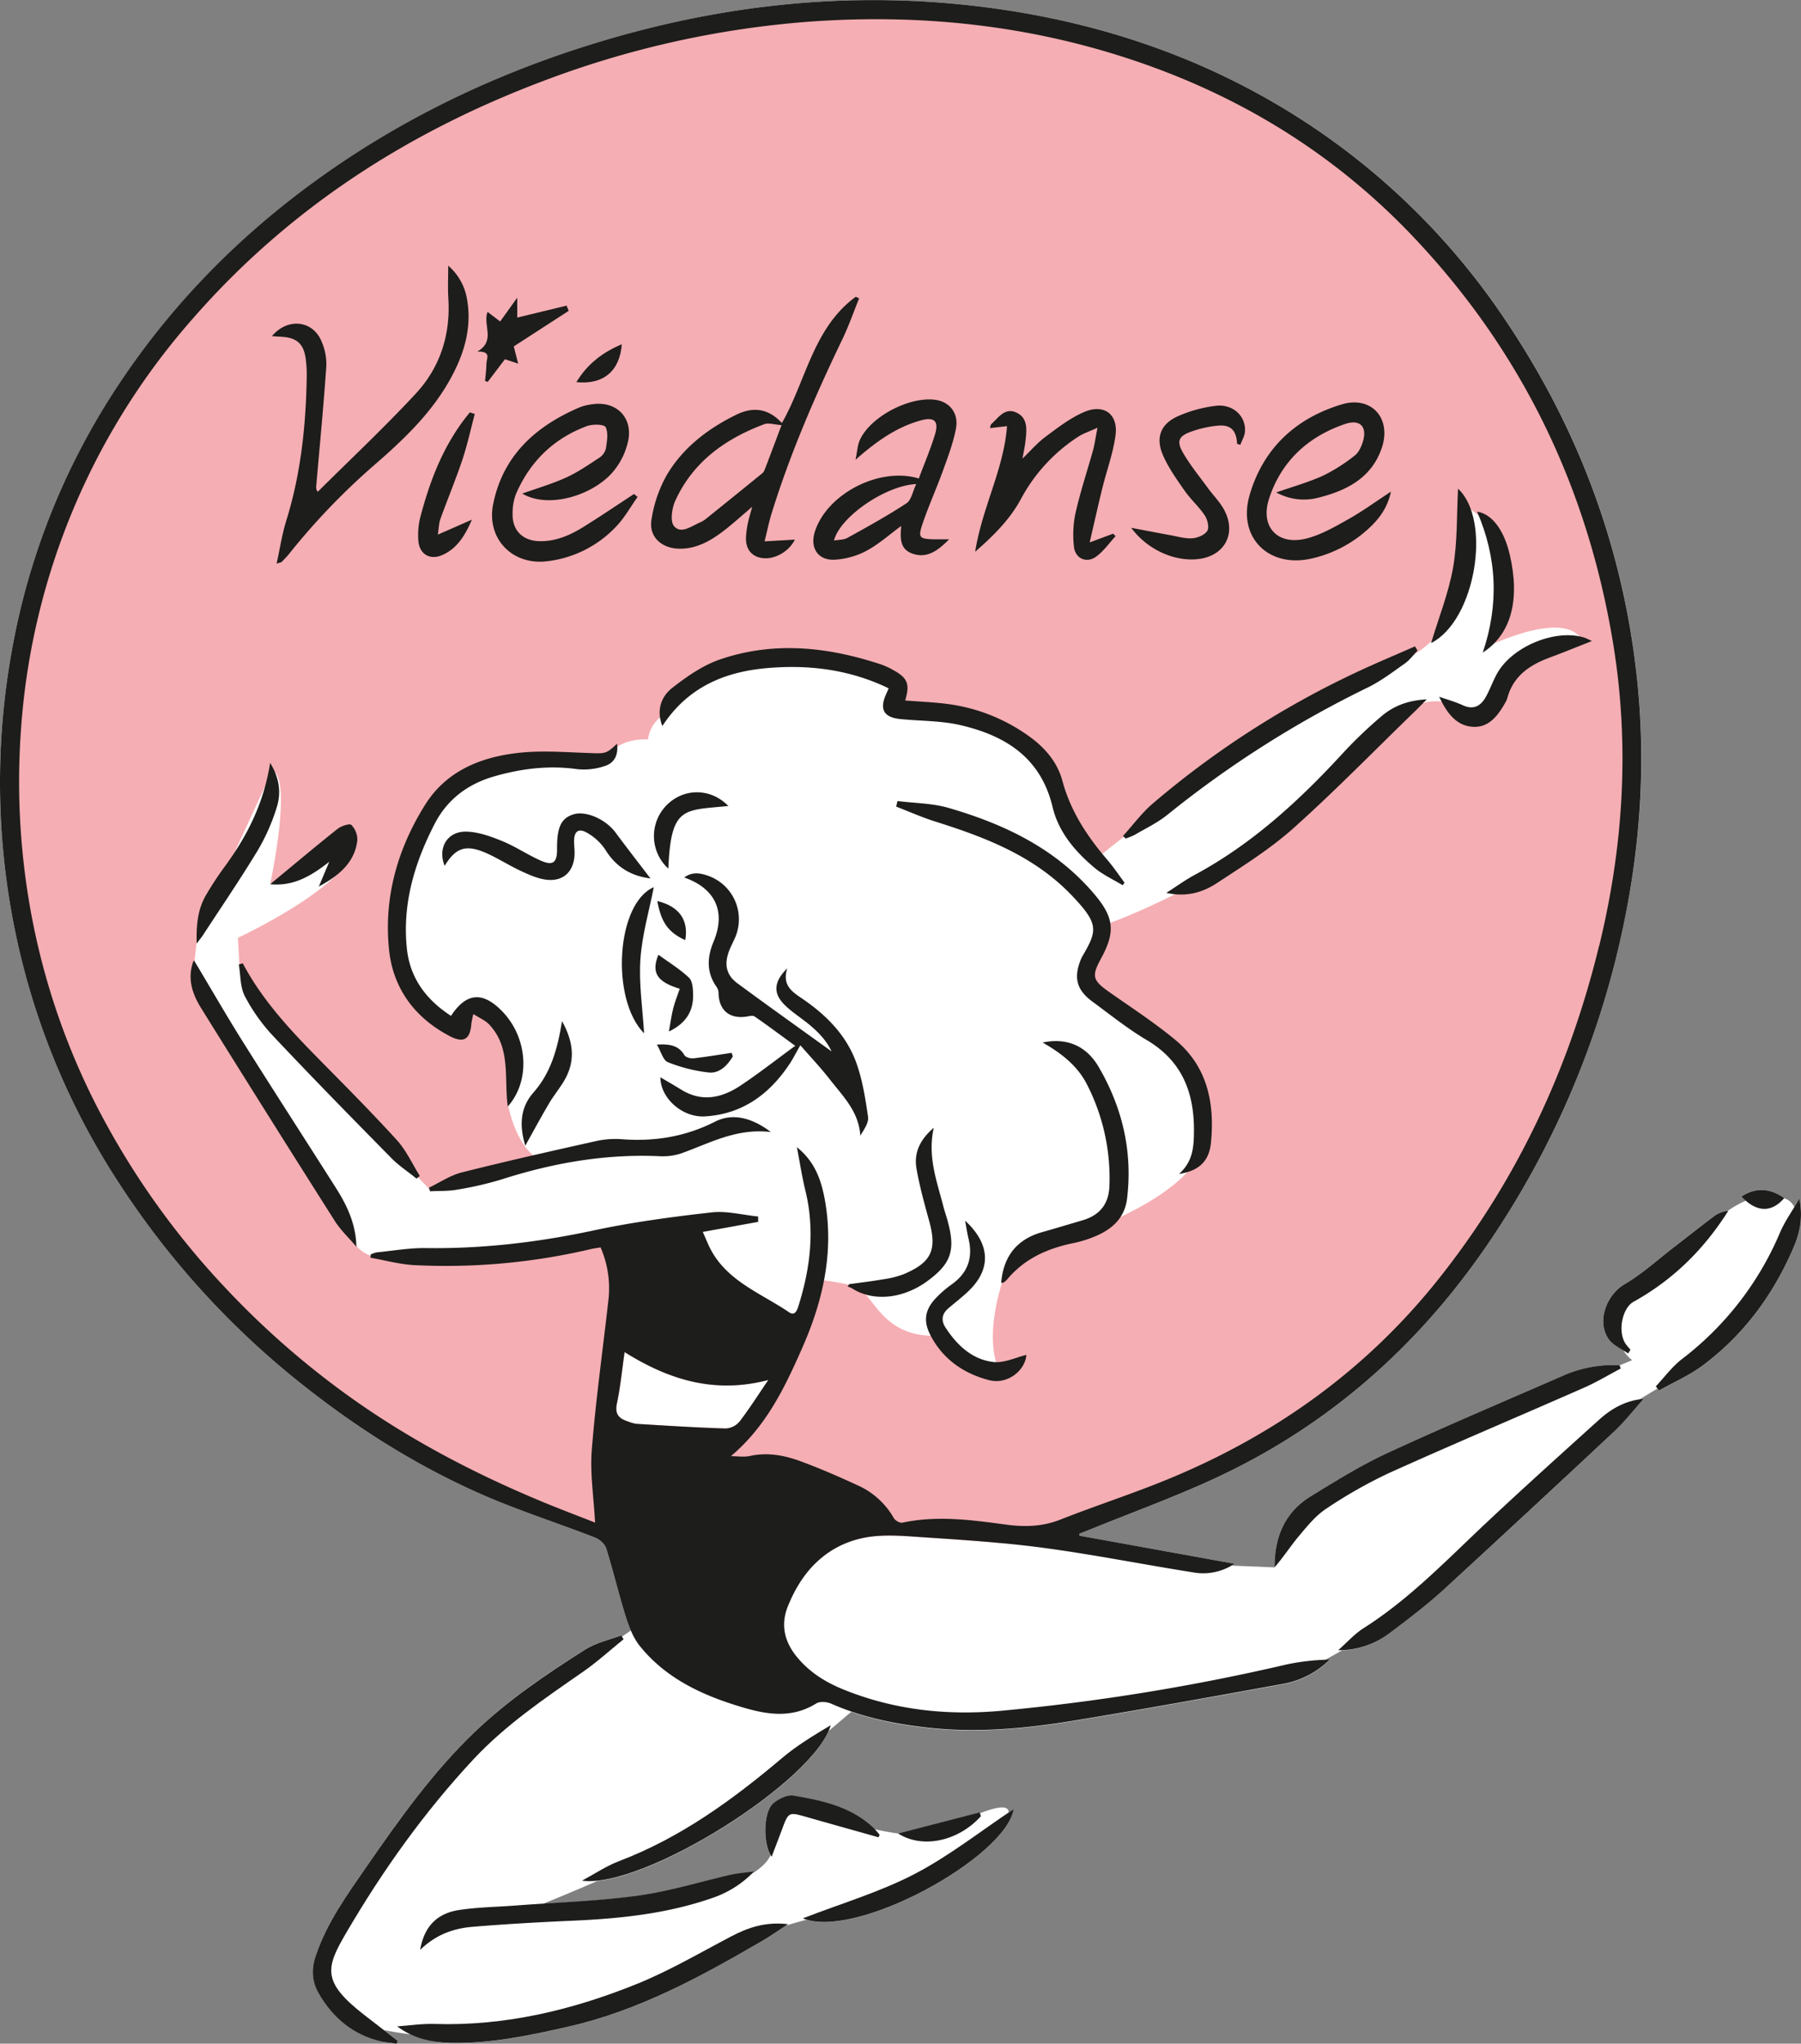 <svg xmlns="http://www.w3.org/2000/svg" viewBox="0 0 782.91 888.3"><rect x="0" y="0" width="782.91" height="888.3" fill="#808080" stroke="none"/><defs><style>.cls-1{fill:#fff;}.cls-2{fill:#f5aeb3;}.cls-3{fill:#1d1d1b;}</style></defs><g id="Calque_3" data-name="Calque 3"><path class="cls-1" d="M782.18,521c-.74,1.28-1.47,2.49-2.19,3.67a7.05,7.05,0,0,0-4.45-3.83l.11-.12c-6.07-4.22-12.18-4.91-18.66-.67a25.16,25.16,0,0,0,1.94,1.84,43.77,43.77,0,0,0-7.86,4.42,11.66,11.66,0,0,0-5.29,1.81c-6,4.44-11.81,9.11-17.73,13.65-7.21,5.55-14,11.81-21.81,16.37-8.09,4.74-12.36,16.62-6.71,24.18,1.48,2,3.89,3.28,6.19,4.65a15,15,0,0,0,3.8,4.22L704,593.51l0-.11A54,54,0,0,0,679.41,598c-25.45,11.12-51.06,21.91-76.26,33.58-11.57,5.36-22.52,12.17-33.42,18.87-11.23,6.91-15.72,17.75-15.66,30.83l-18.7-.77c.43-.25.86-.51,1.29-.8l-67.35-12.19-.05-.9c1.47-.56,2.94-1.1,4.39-1.69,18.79-7.68,38-14.56,56.29-23.19,47.48-22.35,85.66-55.93,115.47-99A384.82,384.82,0,0,0,705,405.69c8.07-36.39,10.64-73.11,6.73-110.25-6-56.79-25.29-108.72-57.07-156a305.41,305.41,0,0,0-83.73-84.11c-42.39-28.47-89.39-45-139.75-51.82-57.82-7.83-114.66-2.2-170.45,14.65-43.06,13-83.28,31.87-120,57.89-35.58,25.19-65.85,55.7-89.81,92.14A305.13,305.13,0,0,0,5.13,282.87a321.45,321.45,0,0,0,.81,118.71A316.06,316.06,0,0,0,51.18,513.43,364.92,364.92,0,0,0,133,603.06c23.68,18.65,49.06,34.5,76.6,46.59,16,7,32.7,12.32,49,18.64,2,.77,4.31,2.79,4.92,4.72,3.08,9.83,5.42,19.89,8.52,29.71a62.72,62.72,0,0,0,2.19,6l-3.82,2.63-.34-.57c-5.22,2-10.94,3.17-15.56,6.1-17,10.79-33.71,22-48.34,36.09-18,17.31-32.4,37.5-46.53,57.91-8.62,12.45-17.54,24.71-22.43,39.33-1.95,5.81-1.57,11.22,1.42,16.34,6.13,10.51,14.84,17.85,26.89,20.7,2.27.53,4.61.71,6.92,1l.48-1.23-6-4.63c3.2.66,7.09,1.32,11.61,1.86A41.79,41.79,0,0,0,195.85,888c17.48.36,34.38-3.23,51.3-7.08,30.48-6.95,57.46-21.69,84.11-37.21,3.28-1.91,6.41-4.11,10.33-6.69,2.76-.88,5.76-1.75,9-2.59,24.13,7.32,86.65-27.4,90-48l-2.18,1.46c.18-2.3-2.08-3.78-12.45.29l-.12-.34-35.19,9.13q-4.62-.58-10.41-1.87c-.12-.12-.23-.25-.35-.36-9.77-9.35-22.36-12.08-35-14.18-2.74-.46-6.61,1.44-8.86,3.47-4.2,3.79-4.34,16.84-1.06,22.38-1.07,2.34-3.41,5.12-8.12,8.06.31-.29.61-.59.91-.9-4.26.58-7.26.78-10.14,1.43-13.47,3.05-26.76,7.23-40.38,9.1s-27.53,2.61-41.36,3.48c6.36-2.58,14.68-6,23.83-10,29.68-3.12,90.78-42.35,100.55-65.21l9.77-8.29c11.23,3.86,22.86,5.92,34.75,7.16,20.75,2.15,41.32.17,61.72-3.15,30.56-5,61-10.54,91.48-16.07a38.51,38.51,0,0,0,20-10.49l-2.16.09,7.63-4.28A35.89,35.89,0,0,0,604,709.89c8.08-6.13,16.24-12.26,23.71-19.09q37.25-34,74-68.63c4.64-4.34,8.57-9.44,12.83-14.19-.58.06-1.15.13-1.7.22l7.64-4.66.69.91c6.42-3.63,13.32-6.62,19.18-11,17.7-13.25,30.43-30.57,39.18-50.83C782.33,536.12,783.92,529.41,782.18,521Z"/></g><g id="Calque_2" data-name="Calque 2"><path class="cls-2" d="M356.86,4.67C163.33,22.63,4.65,153.05,4.65,340.36c0,186.74,175,340.23,349.65,339.37A41,41,0,0,1,375,668.55c8.07-1.74,16.84-1,25.24-.42,11.49.76,23,1.51,34.47,2.58C592.83,635.58,710.9,502,710.9,340.56,710.9,153.24,569.79-15.09,356.86,4.67ZM321.52,617.91a8.44,8.44,0,0,1-6,3c-12.94-.42-25.86-1.26-38.79-2a16.16,16.16,0,0,1-3.83-1.09c-3.77-1.21-5.66-3.11-4.7-7.7,1.55-7.41,2.28-15,3.35-22.41,19.16,12,39.08,18.27,62.48,12.12C329.75,606.11,325.89,612.21,321.52,617.91ZM654.33,296.64c-9.47,26-25.37,8.87-25.37,8.87-21.1-6.42-49.84,33.33-49.84,33.33-38.52,42.8-100,63.59-100,63.59-13.45,25.37,4.59,35.46,4.59,35.46,44.33,20.18,39.44,55.65,39.44,55.65,1.52,21.7-45.25,39.44-45.25,39.44-14.07-1.84-39.44,16.2-39.44,16.2-12.84,33.63-3.67,47.39-3.67,47.39l-30.22-16c-22.37-.55-25.42-19.81-33.37-21.65a132.67,132.67,0,0,0-15.9-2.75l-8.26,19.26c-32.1-4.58-46.77-43.72-46.77-43.72l-43.11,7c-18,9.18-87.14,9.18-87.14,9.18-15.28-1.53-16.51-9.18-16.51-9.18l-69.4-117.4L86,405.18l32.41-70.32c8.86,3.67-.92,49.22-.92,49.22l36.69-19.87c4,18-50.76,43.42-50.76,43.42l.62,11.31,1.52,6.72,26.91,35.16,54.11,55.95,48-12.53c-10.7-6.12-13.75-24.16-13.75-24.16L223,466l-1.53-19.57-16.51-10.09L200.32,448l-8.25-3.67-20.18-24.15L175,380.42l13.14-30.88,27.52-18.65,49.53-2.75c4.28-7.65,16.51-6.73,16.51-6.73a14.43,14.43,0,0,1,8-11.31c37.91-49.84,99.66-11.62,99.66-11.62-4.28,17.73,18.65,9.78,18.65,9.78,38.53-1.53,68.49,65.12,68.49,65.12,47.69-39.74,131.16-85.3,131.16-85.3,40.35-17.12,29.65-67.87,29.65-67.87,32.11,19,9.79,60.54,9.79,60.54,37-16.51,40.66-2.14,40.66-2.14C661.67,282.28,654.33,296.64,654.33,296.64Z"/></g><g id="Calque_1" data-name="Calque 1"><path class="cls-3" d="M361.48,457c-2.4-5.27-6.94-9.66-12.12-13.56-3-2.3-6.28-4.48-8.85-7.25-4.46-4.8-4-9.67,1.71-15.28-2.3,7.39,2.13,10.18,6.45,13.11,10.4,7.08,19.17,15.83,23.51,27.76,2.74,7.53,4,15.67,5.17,23.66.37,2.6-1.79,5.56-3.37,8.21-.62-10.53-7.63-17.24-13.32-24.57-3.78-4.85-8-9.33-12.75-14.74-2.24,3.92-3.33,6.11-4.68,8.13-8.76,13.17-20.5,21.8-36.71,22.78-10,.61-19.43-8-19.44-17,3,1.78,6.09,3.56,9.13,5.42,9,5.55,17.67,3.53,25.74-1.84,7.87-5.23,15.32-11.1,23.74-17.25-6-4.36-11.74-8.68-17.66-12.76-.84-.58-2.51-.09-3.77.09-7.35,1-11.89-3-11.91-10.59a5,5,0,0,0-1-2.57c-4.34-6.28-3.93-12.83-1.14-19.49,5.4-12.92.85-23.09-12.78-27.85,3.69-2.72,7.39-1.87,11-.52a20.05,20.05,0,0,1,11.07,26.78c-.88,2-1.91,3.89-2.65,5.92-2.09,5.67-1.1,10.27,3.69,13.8C334.21,437.47,348.1,447.33,361.48,457Z"/><path class="cls-3" d="M287.94,315.57c-2.67-6.66-.66-12.71,4.36-16.63,6.33-4.94,13.3-9.79,20.79-12.34,23.44-8,46.93-5.43,70.06,2.26a31.09,31.09,0,0,1,5,2.31c6.39,3.47,7.48,6.09,5.34,13.31,6.12.48,12.18.72,18.18,1.48a77.71,77.71,0,0,1,35,13.59c7.19,5,12.9,11.41,15.17,19.86,3.56,13.26,10.8,24.16,19.55,34.36,2.68,3.13,5,6.59,7.45,9.89l-.8,1.12c-4.12-2.51-8.62-4.55-12.27-7.61-8.41-7.06-15.62-15.54-18.18-26.31-5.11-21.53-20.47-31.1-40-35.65-8.5-2-17.49-1.77-26.25-2.67-7.08-.73-9.05-4.13-6.27-10.52.33-.73.65-1.47,1.24-2.83-16.83-8.15-34.45-10.35-52.56-8.82C315.1,291.94,299,298.63,287.94,315.57Z"/><path class="cls-3" d="M196.06,441.56c6.65-10.15,13.78-10.7,22.24-2,11.21,11.54,12.4,30.21,2.44,41.39-1.71-12.23,1.53-25.5-8.1-35.65-1.69-1.78-4.18-2.81-6.86-4.54a39,39,0,0,0-.88,4.24c-.52,6.8-3.34,8.56-9.48,5.32-15.2-8-24.61-20.76-26.32-37.72-2.28-22.55,3.7-43.63,15.69-62.77,9.12-14.56,23.82-20.61,40-22.52,10.28-1.22,20.84-.35,31.26,0,7,.26,7.52.43,12.17-4.06.66,4.76-1.07,8.33-5.16,9.65a28.05,28.05,0,0,1-12.11,1.43c-12.33-1.75-24.22-.27-36,3.1-11.47,3.27-20.43,9.95-25.9,20.48-8.79,16.95-14.2,34.89-12.19,54.25C178.15,425.1,185.28,434.58,196.06,441.56Z"/><path class="cls-3" d="M512.53,510.27c6.19-5.52,6.43-12.08,6.49-18.62.14-16.74-5.17-30.5-20.46-39.54-8.28-4.9-15.86-11-23.64-16.72C468,430.31,466.63,425,469.86,417a11.1,11.1,0,0,1,.66-1.34c6.58-11.26,7.22-14.05-4.57-26.42-16.42-17.21-37.57-25.28-59.48-32.18-5.74-1.81-11.27-4.29-16.9-6.46l.57-2.42c7.43.94,15.14.92,22.25,3,24.13,7,46.4,17.57,63.17,37.29,8.69,10.22,9.47,16.4,3.12,28.06-4.26,7.82-3.74,9.56,3.56,14.7,9.67,6.8,19.63,13.27,28.71,20.79,14,11.61,17.16,27.66,15.45,44.78C525.59,505,520.88,509,512.53,510.27Z"/><path class="cls-3" d="M453.23,453.15c10.49-2.18,19,1.34,24.44,10.73,10.24,17.59,14.73,36.63,12.29,57-1.1,9.22-7.4,14.12-15.5,17.15a50,50,0,0,1-7.65,2.25c-11.39,2.32-21.55,6.8-29.12,16a6,6,0,0,1-1.55,1.22c-.23.15-.61.08-.92.1.95-11.3,6.58-18.82,17.68-22,5.92-1.68,11.81-3.45,17.71-5.19,7.4-2.18,11.38-7,11.66-14.85a89.26,89.26,0,0,0-9.82-44.33C468.41,463.38,461.66,457.94,453.23,453.15Z"/><path class="cls-3" d="M186.47,516.24c4.74-2.26,9.26-5.37,14.25-6.63,19.63-4.94,39.39-9.39,59.15-13.79a38.92,38.92,0,0,1,10.94-.61c14.07,1,27.34-1.21,40.08-7.69,7.41-3.76,15.8-1.87,24.2,4.53-15.25-1.8-26.93,5.08-39.35,9.41a25.86,25.86,0,0,1-9.37,1.08c-23.4-1-46,2.95-68.25,10.09a148.81,148.81,0,0,1-19.41,4.47c-3.84.69-7.84.5-11.77.71Z"/><path class="cls-3" d="M84.36,417.48c7,11.66,13.78,23.46,21,35,13.47,21.44,27.23,42.69,40.79,64.07,4.83,7.61,8.58,15.68,8.78,25.35-3.18-3.75-6.85-7.18-9.45-11.29q-29.18-46-57.94-92.23c-3.8-6.08-6.12-12.63-3.69-19.95A2.57,2.57,0,0,1,84.36,417.48Z"/><path class="cls-3" d="M282.75,381.81c-8.24-1-14.86-4.8-19.54-12.38a23.06,23.06,0,0,0-8.14-7.52c-3.67-2.07-5.53-.47-5.52,3.81,0,1.83.27,3.66.22,5.48-.24,7.94-5.27,12.4-13.13,11.05-3.68-.64-7.26-2.3-10.69-3.91-4.81-2.27-9.32-5.17-14.16-7.36-9.1-4.11-13.65-2.66-18.49,5.37-3.11-7.67,1-15,9.33-14.87,5.26.09,10.68,2.06,15.65,4.09,5.82,2.37,11.1,6,16.88,8.55,5.26,2.27,7,.77,7-4.87-.09-9.69,1.71-13.56,7.09-15.27s14,2.09,18.25,7.79C272.48,368.49,277.62,375.09,282.75,381.81Z"/><path class="cls-3" d="M105.54,418.72c8.35,15.78,20.29,28.65,32.66,41.21,11.56,11.74,23.2,23.42,34.29,35.59,4.11,4.51,6.73,10.37,10,15.62l-1.43,1.16c-3.66-3-7.66-5.59-10.93-8.92-17.28-17.56-34.54-35.15-51.42-53.09a78.75,78.75,0,0,1-12.33-17.38c-2-3.94-1.78-9.09-2.56-13.7Z"/><path class="cls-3" d="M369.14,558.18c4.88-.68,9.78-1.25,14.64-2.09a40.93,40.93,0,0,0,9.14-2.28c12.07-5.13,14.46-10.56,11-23.1-2.07-7.52-4.17-15.08-5.51-22.75-1.19-6.79,1.44-12.57,7.5-17.76-2.79,12.54,1.37,23.25,4.17,34.14.54,2.09,1.26,4.14,1.83,6.22,3.56,12.86,1.6,18.68-8.82,26.31-10.61,7.76-23.64,9-32.76,3.09a11.7,11.7,0,0,0-1.86-.76Z"/><path class="cls-3" d="M419.53,530.57c11.11,10.23,11.38,21.13,1.53,30.57-2.75,2.64-5.8,5-8.71,7.45S409,573.88,411,577c5,7.69,11.53,13.87,20.73,15,4.74.58,9.87-2,14.45-3.08-.51,6.8-8.21,13-16.13,11-11-2.83-20-9-25.44-19.29-3.42-6.42-2.59-11.51,2.55-16.73a47.46,47.46,0,0,1,6.41-5.53c7.13-5,9.48-11.65,7.45-20C420.46,536.1,420.14,533.81,419.53,530.57Z"/><path class="cls-3" d="M117.43,331.58c4.24,6.89,4.8,13.34,2.81,19.54A87.23,87.23,0,0,1,112,369.71c-7.58,12.51-15.84,24.61-23.84,36.87-.61.93-1.33,1.78-2.66,3.53-.2-8,.42-14.81,4-20.95a139.52,139.52,0,0,1,8.21-12.51C107.43,363.41,114.71,349.08,117.43,331.58Z"/><path class="cls-3" d="M280,449.16c-14.65-14.8-12.17-56.52,4.21-63.54-2,10.26-5.11,20.73-5.82,31.36S279.35,438.43,280,449.16Z"/><path class="cls-3" d="M117.43,384.35c10.27-8.49,19.69-16.42,29.32-24.08,1.59-1.26,5.25-2.45,6-1.7a9.27,9.27,0,0,1,2.58,6.78c-1.22,9.86-8.33,15.4-16.73,20,1.34-3.19,2.68-6.38,4.54-10.77C135.09,380.86,127.67,385.28,117.43,384.35Z"/><path class="cls-3" d="M228.34,498c-2.52-8.49-2.43-16.37,3.58-23.16,7.55-8.52,10.45-18.93,12.4-31,4.92,8.88,5.77,16.78,1.58,24.74-2,3.8-4.91,7.11-7.11,10.83C235.26,485.35,232,491.46,228.34,498Z"/><path class="cls-3" d="M316.61,350.33c-19.44,2-24.94-.07-26.08,27.22a19.11,19.11,0,0,1-.86-27.45C297.2,342.38,309,342.48,316.61,350.33Z"/><path class="cls-3" d="M290.77,448.37c.73-4,1.12-7.11,1.9-10.13s1.87-5.64,2.82-8.46c-9.93-3-12.44-7-9.29-14.79,4.48,3.26,9.32,6.19,13.33,10,1.58,1.51,1.74,5,1.77,7.56C301.38,439.64,298.12,444.84,290.77,448.37Z"/><path class="cls-3" d="M318.57,459.18c-2.37,3.91-5.75,7.43-10.4,7a68.12,68.12,0,0,1-17.89-4.51c-2-.79-2.91-4.53-4.73-7.63,5.78-.34,9.48.43,12,4.63.55.93,2.64,1.48,3.92,1.34,5.55-.62,11.05-1.56,16.57-2.38Z"/><path class="cls-3" d="M285.75,391.65c9.54,2.33,13.66,8.27,12.14,17C290.56,405.29,287.41,401,285.75,391.65Z"/><path class="cls-3" d="M488.19,363.35c4.25-4.68,8.05-9.88,12.83-14a393.6,393.6,0,0,1,88.33-57c8.49-4,17.16-7.61,25.75-11.4l1.12,1.84c-1.8,1.88-3.38,4.09-5.47,5.56-5.29,3.73-10.52,7.75-16.31,10.55a455.78,455.78,0,0,0-87.11,55.38c-4.24,3.4-9.3,5.79-14,8.56a29.6,29.6,0,0,1-4,1.65Z"/><path class="cls-3" d="M620.23,304c-2.33,2.33-3.91,4-5.54,5.55-17.43,16.9-34.41,34.31-52.49,50.49-10.09,9-21.8,16.32-33.18,23.8-7.52,4.94-14.73,5.86-22,4.25,4.37-2.79,8.17-5.57,12.27-7.78C544.41,366.8,565,347.82,584.1,327a193.21,193.21,0,0,1,16.23-15.5C605.67,306.87,612.05,304.38,620.23,304Z"/><path class="cls-3" d="M625.61,302.85c3.43,1.21,7,2.17,10.25,3.68,4.67,2.15,7.77.38,10-3.54,1.79-3.18,3-6.67,4.75-9.89,6.46-12.09,25.71-20,38.31-15.89a32,32,0,0,1,3.08,1.44c-6.46,2.54-12.51,5-18.62,7.28-8.67,3.24-15.68,8.11-18.18,17.66a6,6,0,0,1-.59,1.38c-3.19,5.7-7.11,11.33-14.23,10.95C632.72,315.52,628.71,309.3,625.61,302.85Z"/><path class="cls-3" d="M633.82,212.42c14.75,13.64,7.65,57.32-11.71,67.09,3.37-11.22,7.67-21.89,9.59-33S633.21,223.77,633.82,212.42Z"/><path class="cls-3" d="M644.57,283.65q10.59-31.18-2.47-61.27c6.57,1.05,11.8,8.12,14.28,19C660.82,260.84,656.9,275.7,644.57,283.65Z"/><path class="cls-3" d="M271.08,712.51c-5.86,4.74-11.45,9.85-17.63,14.14-16.7,11.59-33.54,23-47.52,37.93-21.46,23-39.62,48.5-55.43,75.55-8.88,15.2-10.78,21.24,7.94,35.76q7.22,5.6,14.46,11.18l-.48,1.23c-2.31-.34-4.65-.52-6.92-1-12.05-2.85-20.76-10.19-26.89-20.7-3-5.12-3.37-10.53-1.42-16.34,4.89-14.62,13.81-26.88,22.43-39.33,14.13-20.41,28.52-40.6,46.53-57.91,14.63-14.05,31.34-25.3,48.34-36.09,4.62-2.93,10.34-4.12,15.56-6.1Z"/><path class="cls-3" d="M172.65,880.79c5.37-.38,10.74-1.22,16.09-1.06,30.69,1,59.9-6,88-17.34,14.14-5.7,27.42-13.53,41-20.65,7.38-3.88,14.91-6.52,24.83-5.38-4.39,2.86-7.74,5.25-11.29,7.32-26.65,15.52-53.63,30.26-84.11,37.21-16.92,3.85-33.82,7.44-51.3,7.08C187.61,887.81,179.8,886.1,172.65,880.79Z"/><path class="cls-3" d="M182.64,847.54c1.88-10.95,8.08-16,17-17.35,8.37-1.26,16.91-1.32,25.37-2,17.44-1.31,35-1.85,52.27-4.22,13.62-1.87,26.91-6,40.38-9.1,2.88-.65,5.88-.85,10.14-1.43A45,45,0,0,1,309.58,825c-19.89,6.93-40.55,9-61.42,9.89-14.31.64-28.62,1.44-42.88,2.63C197.23,838.23,189.64,840.77,182.64,847.54Z"/><path class="cls-3" d="M253,817.45c5.37-2.87,10.5-6.35,16.14-8.5,26.7-10.17,49.31-26.61,70.89-44.85,6.46-5.46,13.81-9.86,21.1-14.23C354.39,774.07,279.69,821.11,253,817.45Z"/><path class="cls-3" d="M349,833.83c16.54-6.41,33.21-11.32,48.37-19.17s28.59-18.53,43.28-28.31C437.16,807.48,371.76,843.35,349,833.83Z"/><path class="cls-3" d="M381.88,798.61c-10.5-3-21-5.89-31.51-8.9-7.44-2.13-7.63-2.06-10.33,5.23-1.49,4-3.05,8-4.59,12.09-3.74-5-3.79-19.12.6-23.08,2.25-2,6.12-3.93,8.86-3.47,12.63,2.1,25.22,4.83,35,14.18a37.68,37.68,0,0,1,2.47,2.87C382.21,797.89,382.05,798.25,381.88,798.61Z"/><path class="cls-3" d="M426.41,789.43c-9.62,10.7-25.16,14.39-36,7.52l35.44-9.19Z"/><path class="cls-3" d="M704.57,594.83c-5.26,2.77-10.37,5.87-15.8,8.26-28.16,12.4-56.52,24.36-84.56,37a204.2,204.2,0,0,0-27.75,15.73c-4.58,3-8.24,7.6-11.83,11.87s-6.77,9.23-10.56,13.57c-.06-13.08,4.43-23.92,15.66-30.83,10.9-6.7,21.84-13.51,33.42-18.87,25.2-11.67,50.81-22.46,76.26-33.58A54,54,0,0,1,704,593.4Z"/><path class="cls-3" d="M714.54,608c-4.26,4.75-8.19,9.85-12.83,14.19q-36.8,34.51-74,68.63c-7.47,6.83-15.63,13-23.71,19.09a36.16,36.16,0,0,1-22.28,7.37c3.67-3.21,7-7,11-9.55,20.31-12.88,36.71-30.23,54.09-46.49,16-15,32.37-29.74,48.69-44.46C700.8,612.07,706.87,608.73,714.54,608Z"/><path class="cls-3" d="M782.18,521c1.74,8.38.15,15.09-2.65,21.58-8.75,20.26-21.48,37.58-39.18,50.83-5.86,4.39-12.76,7.38-19.18,11l-1.37-1.82c3.76-4,7.07-8.54,11.35-11.85a135.4,135.4,0,0,0,42.64-55C775.84,530.91,779,526.56,782.18,521Z"/><path class="cls-3" d="M707.77,588.3c-2.79-1.95-6.3-3.36-8.24-5.95-5.65-7.56-1.38-19.44,6.71-24.18,7.8-4.56,14.6-10.82,21.81-16.37,5.92-4.54,11.74-9.21,17.73-13.65a12.07,12.07,0,0,1,5.52-1.85c-10.51,16.68-24,30-41.19,39.53-4.85,2.68-7,12.79-3.51,18.2a27.14,27.14,0,0,0,2.19,2.62Z"/><path class="cls-3" d="M775.65,520.75c-5.58,6.48-12.08,6.3-18.66-.67C763.47,515.84,769.58,516.53,775.65,520.75Z"/><path class="cls-3" d="M711.69,295.44c-6-56.79-25.29-108.72-57.07-156a305.41,305.41,0,0,0-83.73-84.11c-42.39-28.47-89.39-45-139.75-51.82-57.82-7.83-114.66-2.2-170.45,14.65-43.06,13-83.28,31.87-120,57.89-35.58,25.19-65.85,55.7-89.81,92.14A305.13,305.13,0,0,0,5.13,282.87a321.45,321.45,0,0,0,.81,118.71A316.06,316.06,0,0,0,51.18,513.43,364.92,364.92,0,0,0,133,603.06c23.68,18.65,49.06,34.5,76.6,46.59,16,7,32.7,12.32,49,18.64,2,.77,4.31,2.79,4.92,4.72,3.08,9.83,5.42,19.89,8.52,29.71,1.41,4.5,3.25,9.22,6.16,12.82,11,13.59,26,20.82,42.39,25.9,11.58,3.6,22.9,6,34.22-1,1.59-1,4.64-.75,6.51.07,13.88,6.16,28.5,9,43.5,10.58,20.75,2.15,41.32.17,61.72-3.15,30.56-5,61-10.54,91.48-16.07a38.51,38.51,0,0,0,20-10.49,97.16,97.16,0,0,0-18.51,2.05,921.57,921.57,0,0,1-123.69,20.12c-23.6,2.24-46.95-.16-69.21-9.21-8-3.24-15.11-7.74-20.55-14.59-5.18-6.53-6.7-13.75-3.57-21.55,6.06-15.07,16.38-26.18,32.5-29.67,8.07-1.74,16.84-1,25.24-.42,17.92,1.19,35.89,2.33,53.68,4.72,21.61,2.9,43,7.19,64.58,10.59a24.44,24.44,0,0,0,18.16-3.72l-67.35-12.19-.05-.9c1.47-.56,2.94-1.1,4.39-1.69,18.79-7.68,38-14.56,56.29-23.19,47.48-22.35,85.66-55.93,115.47-99A384.82,384.82,0,0,0,705,405.69C713,369.3,715.6,332.58,711.69,295.44Zm-435,323.46a16.16,16.16,0,0,1-3.83-1.09c-3.77-1.21-5.66-3.11-4.7-7.7,1.55-7.41,2.28-15,3.35-22.41,19.16,12,39.08,18.27,62.48,12.12-4.28,6.29-8.14,12.39-12.51,18.09a8.44,8.44,0,0,1-6,3C302.58,620.52,289.66,619.68,276.73,618.9Zm418.5-208c-13,53.52-35.78,102.4-70.22,145.52-31.24,39.12-70.77,67.35-116.88,86.38-15.53,6.41-31.56,11.57-47.2,17.73-7.89,3.1-15.6,3.25-23.89,2.11-14.82-2-29.75-4-44.75-.79-1.07.23-3.09-.94-3.7-2a34,34,0,0,0-15.67-14.22c-8.15-3.75-16.39-7.36-24.8-10.46-7.06-2.6-14.4-4-22.08-2.32-2.64.57-5.52.09-8.28.09,15.32-12.9,23.32-29.64,30.8-46.55,9-20.25,14-41.31,10.25-63.7-1.53-9-4.14-17.47-12.35-24.05,1.31,6.8,2.23,12.92,3.7,18.92,4.18,17.08,2.14,33.72-3.06,50.21-.67,2.12-1.64,4.26-4.09,2.59-12.78-8.66-28.39-14-35.21-29.74l-2.25-5.15,24.06-4.37c0-.78,0-1.55,0-2.33-6.75-.67-13.64-2.53-20.23-1.79-17.19,1.94-34.41,4.23-51.31,7.85-24.09,5.16-48.25,8-72.88,7.66-7.11-.1-14.24,1.16-21.35,1.86a12.23,12.23,0,0,0-2.65.91l-.1,1.43c6.48,1.12,12.93,2.95,19.45,3.23a275.08,275.08,0,0,0,76.4-7c1.27-.3,2.59-.45,4.18-.72a44.63,44.63,0,0,1,3.39,23c-2.44,21.67-5.49,43.28-7.21,65-.81,10.3.86,20.79,1.43,31.62-7.34-2.9-15.33-5.91-23.21-9.18-29.16-12.11-57-26.68-82.75-45a366.87,366.87,0,0,1-55.18-48.3,344.39,344.39,0,0,1-53.4-74.51A305.25,305.25,0,0,1,14.11,400,315.1,315.1,0,0,1,9,318.9,301.34,301.34,0,0,1,83.78,138.53C125.45,90.77,177,57.51,236,35.26A412.87,412.87,0,0,1,350.09,9.55c52-4,102.87,1.85,151.91,19.92,42.8,15.77,80.41,39.87,112,73.08,47.73,50.19,76.36,109.88,87.37,177.94C708.44,324.26,705.72,367.83,695.23,410.92Z"/><path class="cls-3" d="M120.24,245c1.48-6.69,2.37-12.78,4.18-18.6,6.45-20.72,8.64-42,8.93-63.56a52,52,0,0,0-.41-6.47c-.78-6.84-3.84-9.66-10.72-10-1.25-.06-2.5-.16-4-.27,6.82-8.11,17.76-6.91,21.55,2.29A24.71,24.71,0,0,1,141.87,159c-1.21,17.4-2.88,34.76-4.39,52.14a3.37,3.37,0,0,0,.64,2.64c14.23-14.17,28.91-27.92,42.57-42.63,10.6-11.42,15.2-25.58,14.21-41.38-.29-4.61-.05-9.25-.05-14.29A24.44,24.44,0,0,1,203,129.94c2.17,12-1,23.16-6.61,33.63-8.45,15.88-21.43,28-34.79,39.53a295.92,295.92,0,0,0-35.78,37.46c-1,1.28-2.21,2.48-3.36,3.68C122.27,244.45,121.88,244.46,120.24,245Z"/><path class="cls-3" d="M554.81,214.05c7.3-2.56,14-4.42,20.3-7.28a75,75,0,0,0,13.74-8.71c1.71-1.29,2.86-3.74,3.54-5.88,2.1-6.62-1.09-10.13-7.66-7.89-16.05,5.45-27.66,16.1-33,32.28-4.15,12.51,3.75,20.79,16.48,17.43,6.29-1.66,12.21-5.11,18-8.35,6.06-3.42,11.71-7.54,18.44-11.94-1.57,7.42-5.51,12.25-10.08,16.38a54,54,0,0,1-24.6,12.72c-18.51,4.13-32-9.2-26.81-27.4,5.83-20.38,20-33.6,40.12-39.64,12.75-3.84,21.63,5.89,17.49,18.62-4.29,13.15-15.14,18.8-27.62,21.92A24.86,24.86,0,0,1,554.81,214.05Z"/><path class="cls-3" d="M277.16,216c-3.11,4.36-5.74,9.21-9.45,13a48.91,48.91,0,0,1-30.3,15c-15,1.6-26.07-10.13-23-25,4.3-21.12,18.58-33.87,37.7-42a22.22,22.22,0,0,1,5.32-1.28c10-1.49,17.37,5.15,15.79,15.12a30.77,30.77,0,0,1-6,13.32c-8.2,10.67-28.26,17.4-40.18,10.39,6.67-2.4,13.09-4.26,19.1-7,5.06-2.31,9.72-5.53,14.4-8.6a6.79,6.79,0,0,0,2.85-4c.47-3.11,1.12-6.77-.12-9.3-.61-1.24-5.64-1.37-8.11-.45-14.44,5.35-24.73,15.37-30.84,29.48a23.6,23.6,0,0,0-1.49,8.79c-.11,7.08,4.38,11.52,11.45,11.75,7.32.24,13.68-2.64,19.66-6.37,7.32-4.57,14.46-9.41,21.68-14.13Z"/><path class="cls-3" d="M423.91,239.83c3.08-19.42,12.44-35.81,13.85-54.61l-7.4.87c.23-.79.22-1.4.51-1.67,3.12-2.85,5.93-7.39,10.92-5.11,5.21,2.38,4.51,7.63,4,12.31-.24,2.46-.82,4.88-1.32,7.72,3.52-3.38,6.49-6.87,10.08-9.53,5.3-3.94,10.67-8.12,16.67-10.7,8.72-3.76,15,.95,13.68,10.3-1.05,7.68-3.82,15.12-5.69,22.7-1.82,7.37-3.46,14.78-5.52,23.66l10.19-3.8,1.07,1.08c-2.77,3-5.17,6.5-8.41,8.87-4.16,3.05-9.14.9-9.68-4.26a46.13,46.13,0,0,1,.71-14.83c2.06-9.07,5-17.93,7.53-26.91.77-2.8,1.13-5.71,2-10-3.66,1.67-6.14,2.46-8.26,3.82A73.61,73.61,0,0,0,443.75,217C439,225.75,432.14,232.62,423.91,239.83Z"/><path class="cls-3" d="M537.76,192.88c-.25-5.7-2.7-8.37-8.27-7.87a47.3,47.3,0,0,0-12.07,2.75c-5,1.85-6,4.05-3.25,8.87,3.11,5.44,7.16,10.36,10.87,15.45,2.34,3.22,5.27,6.09,7.12,9.56,5.44,10.18.28,19.88-11,21.33-10.35,1.32-22.27-3.92-29.42-13.55,6.11,1.15,11.39,2.19,16.69,3.14,3.27.59,6.6,1.61,9.83,1.41,2.34-.15,5.46-1.44,6.57-3.24.92-1.5.08-4.92-1.13-6.72-2.57-3.86-6.17-7-8.81-10.82-3.48-5-7.14-10.11-9.48-15.68-3.11-7.41-.74-13.3,6.52-16.54a57.67,57.67,0,0,1,16.69-4.59c7.52-.86,13.22,4.75,12.55,11.42-.19,1.91-1.33,3.71-2,5.56Z"/><path class="cls-3" d="M206.39,179.93c-1.77,6.65-3.22,13.4-5.39,19.9-2.91,8.67-6.44,17.13-9.55,25.73-.65,1.82-.66,3.88-1.12,6.82l14.81-6.5c-2.84,6.57-6.27,12.49-12.93,15.4-5.3,2.31-9.9-.4-10.34-6.22a32,32,0,0,1,.87-10.37c4.34-16.48,10.45-32.17,21.52-45.44Z"/><path class="cls-3" d="M223.34,150.57c.49,1.94,1.13,4.42,1.91,7.5l-5.74-1.93L212,166l-1.14-.4c.22-2.52.57-5,.6-7.56,0-2.12,2.35-5.39-3.93-5.22,8.17-4.82,2.21-11.46,4.42-17.26l5.47,4.18,7.43-10.35v8.65l21.46-5.2c.3.75.61,1.51.91,2.27Z"/><path class="cls-3" d="M250.55,166.1c4.87-8,11.5-13,19.76-16.47C269.41,161.28,262.3,167.31,250.55,166.1Z"/><path class="cls-3" d="M410,204.33c2.14-5.92,4.4-11.9,5.56-18.06,1.25-6.59-2.67-11.49-8.61-12.43-11.21-1.78-28.44,7.1-33.13,17.34-1.06,2.3-1.15,5-1.92,8.67,9.22-8.14,17.88-14.2,28.33-17.1,6-1.67,8,.29,6.18,6.23-2,6.47-4.66,12.72-7,19-17.08-5.17-39.73,6.59-45.11,22.88-2.37,7.2,1.2,12.85,8.68,12.41a33.67,33.67,0,0,0,13.69-3.86c5.4-2.91,10.09-7.14,15.07-10.79-.26,4.55-1,9.9,4.86,12,6.53,2.36,11.39-1.57,16-6.21-2.25,0-4.51,0-6.77,0-6-.16-6.8-.72-4.93-6.34C403.58,220.05,407.12,212.3,410,204.33Zm-15.95,14.43c-8.3,5.44-17,10.24-25.72,15.06-1.55.86-3.65.75-5.78,1.13C365.1,224.67,385,211,398.3,210.4,396.74,213.64,396.16,217.37,394.05,218.76Z"/><path class="cls-3" d="M366.22,147.38c2.76-5.74,4.85-11.79,7.25-17.7L372,129c-18.52,13.55-21.58,36.42-32.1,54.88-5.67-6.14-12.17-7.39-20-3.54-12.17,6-22.82,14.13-29.83,25.78a56.51,56.51,0,0,0-6.89,19.95c-1.13,7.25,4.36,12.18,11.78,12.41,7.6.24,13.81-3.3,19.56-7.7,4.12-3.15,7.95-6.67,12.48-10.5-.76,2.8-1.43,4.85-1.85,6.95a38.71,38.71,0,0,0-.87,6.42c-.16,5.37,2.81,8.66,7.89,9s11-3.19,13.36-8.1l-13.16.76c1.22-4.91,1.95-8.61,3.07-12.2C343.53,197,354.38,172,366.22,147.38Zm-34.91,58.39q-12.18,9.91-24.42,19.75a10.74,10.74,0,0,1-2.55,1.55c-3.74,1.56-8.25,5.24-11.32,1.62-1.79-2.09-.94-7.82.55-11.08,7.7-16.89,21.74-26.87,38.63-33.22,1.89-.72,4.39.18,7.55.39-2.75,7.27-5,13.33-7.33,19.37A4,4,0,0,1,331.31,205.77Z"/></g></svg>
